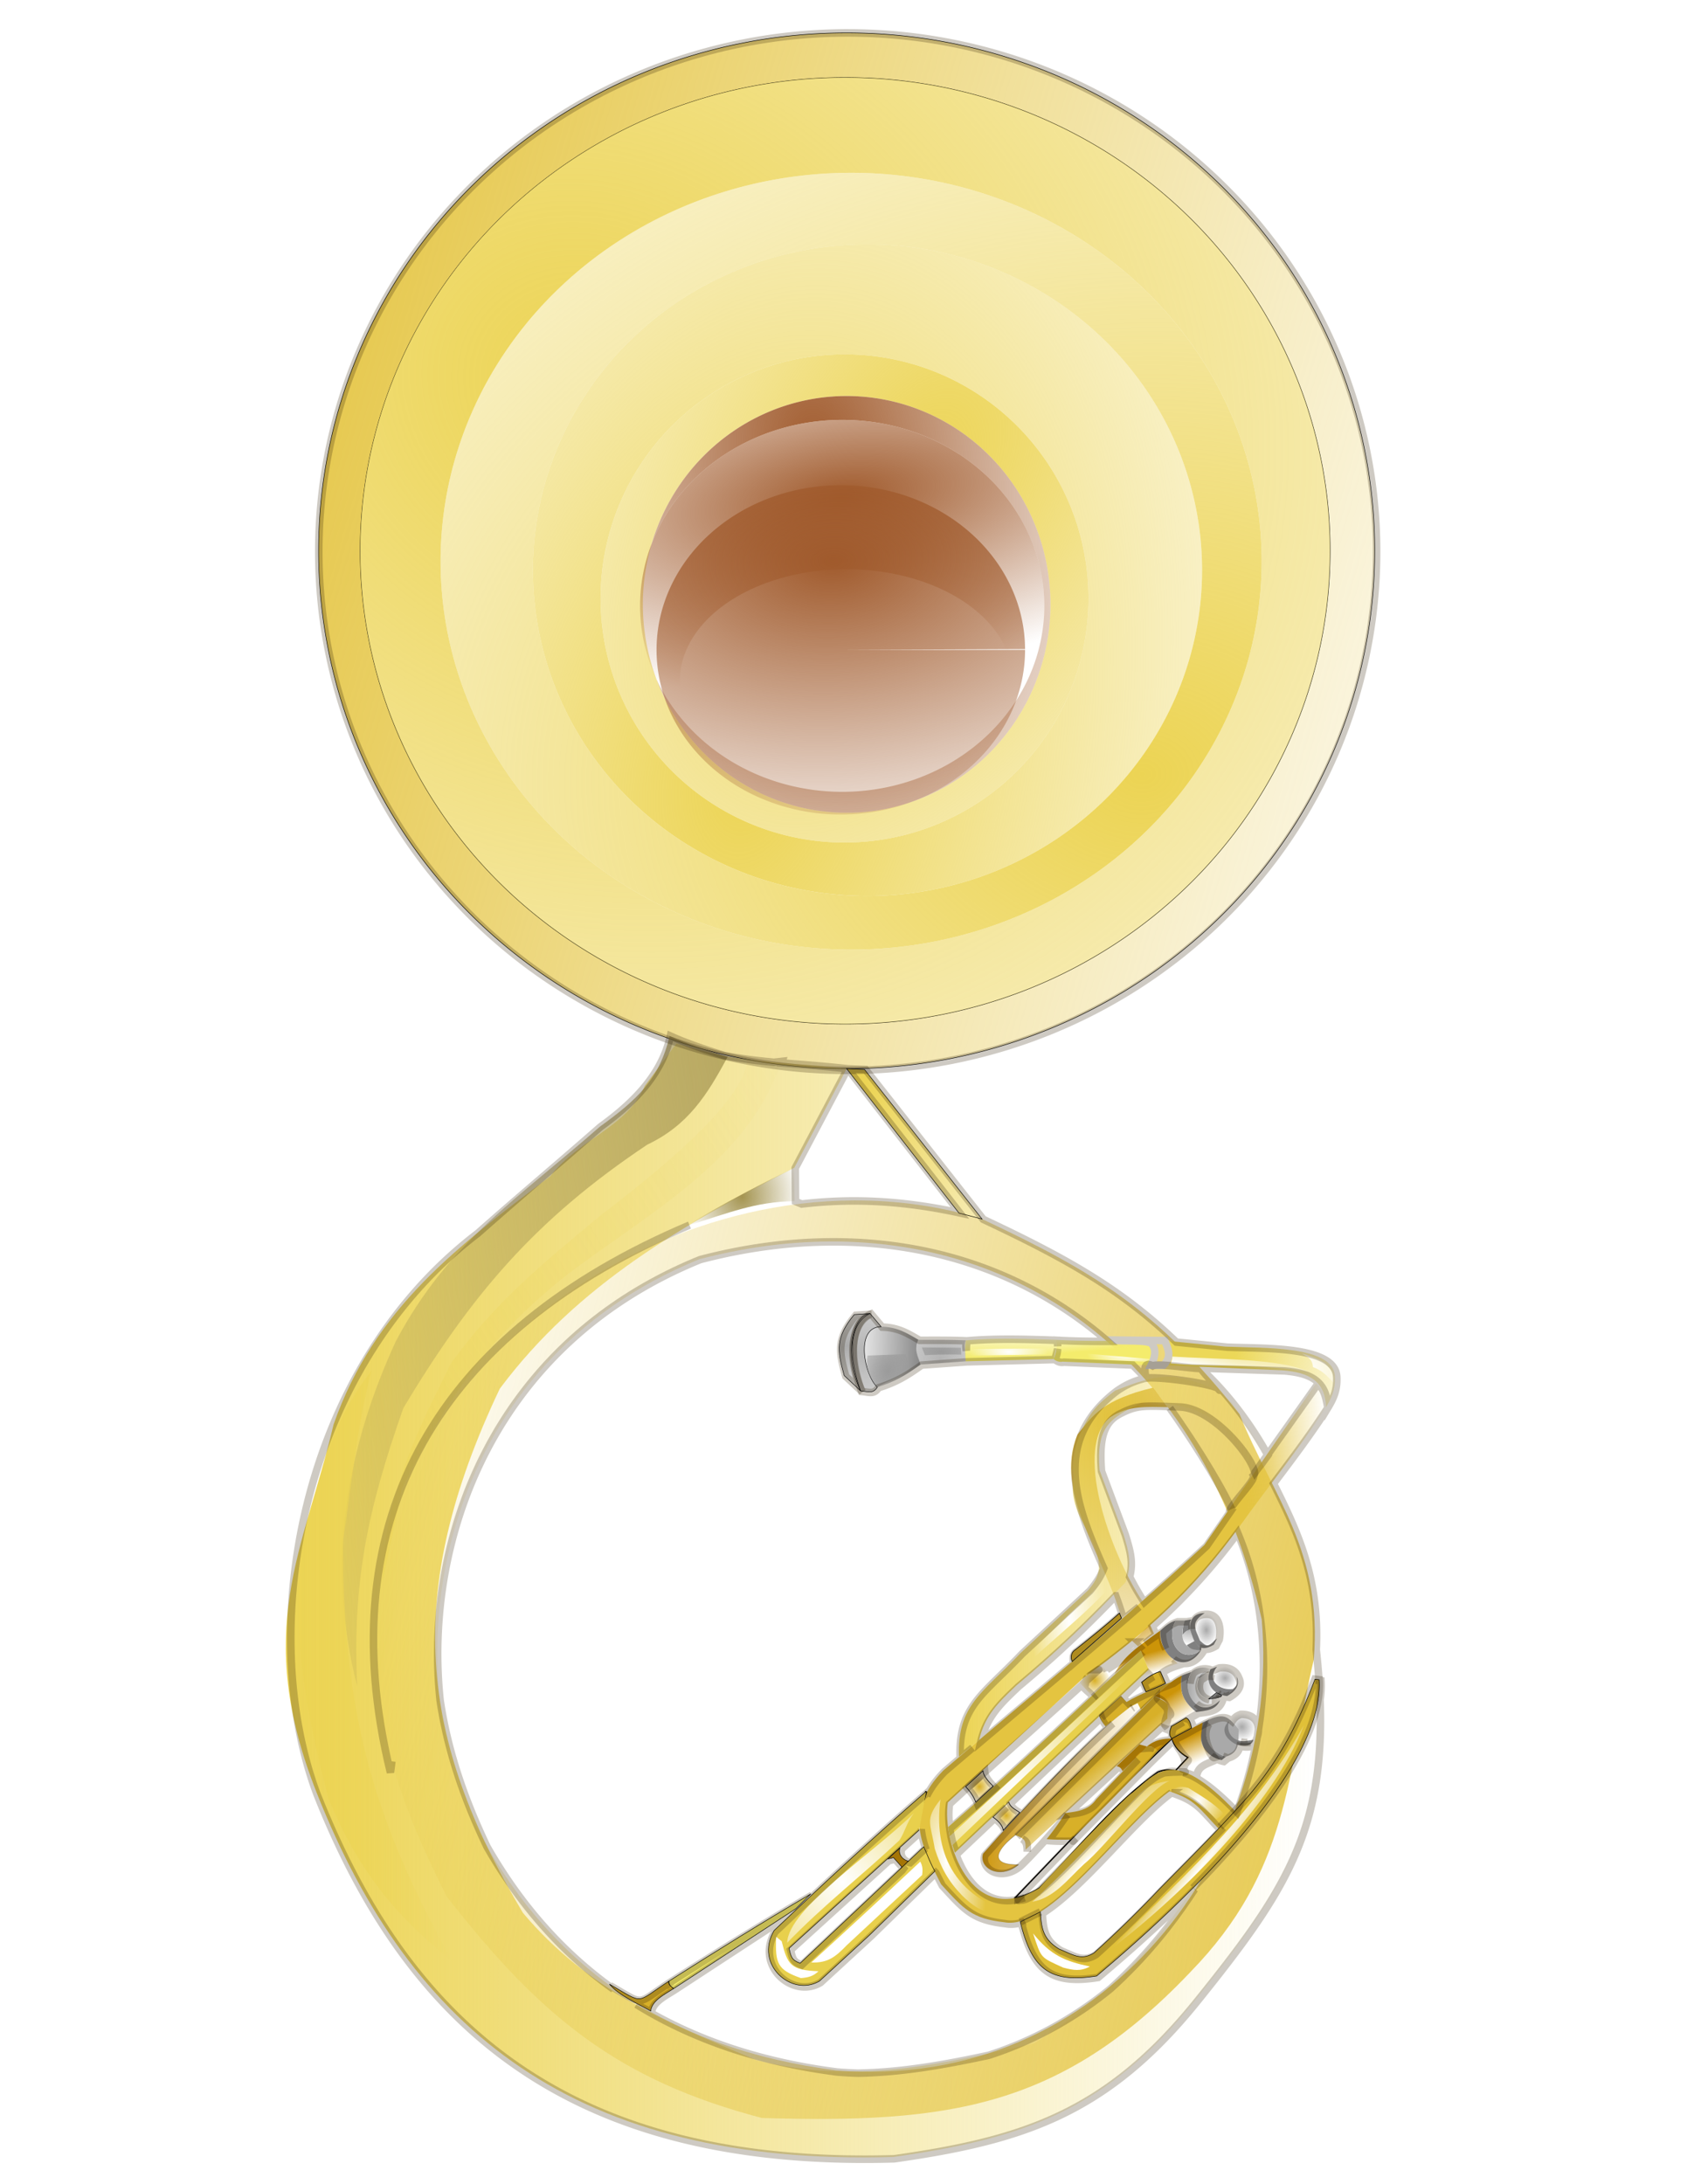 <svg xmlns="http://www.w3.org/2000/svg" xmlns:xlink="http://www.w3.org/1999/xlink" width="816" height="11in" viewBox="0 0 215.9 279.4"><defs><linearGradient id="prefix__H"><stop offset="0"/><stop offset="1" stop-opacity="0"/></linearGradient><linearGradient id="prefix__G"><stop offset="0" stop-color="#e4c440"/><stop offset="1" stop-color="#e4c440" stop-opacity="0"/></linearGradient><linearGradient id="prefix__F"><stop offset="0" stop-color="#a49450"/><stop offset="1" stop-color="#a49450" stop-opacity="0"/></linearGradient><linearGradient id="prefix__E"><stop offset="0" stop-color="#a05a2c"/><stop offset="1" stop-color="#a05a2c" stop-opacity="0"/></linearGradient><linearGradient id="prefix__D"><stop offset="0" stop-color="#a05a2c"/><stop offset="1" stop-color="#a05a2c" stop-opacity="0"/></linearGradient><linearGradient id="prefix__C"><stop offset="0" stop-color="#a05a2c"/><stop offset="1" stop-color="#a05a2c" stop-opacity="0"/></linearGradient><linearGradient id="prefix__B"><stop offset="0" stop-color="#cc9408"/><stop offset="1" stop-color="#cc9408" stop-opacity="0"/></linearGradient><linearGradient id="prefix__A"><stop offset="0" stop-color="#d8b028"/><stop offset="1" stop-color="#d8b028" stop-opacity="0"/></linearGradient><linearGradient id="prefix__z"><stop offset="0"/><stop offset="1" stop-opacity="0"/></linearGradient><linearGradient id="prefix__y"><stop offset="0" stop-color="#a9a9a9"/><stop offset="1" stop-color="#a9a9a9" stop-opacity="0"/></linearGradient><linearGradient id="prefix__x"><stop offset="0" stop-color="#cc9408"/><stop offset="1" stop-color="#cc9408" stop-opacity="0"/></linearGradient><linearGradient id="prefix__w"><stop offset="0" stop-color="#cc9408"/><stop offset="1" stop-color="#cc9408" stop-opacity="0"/></linearGradient><linearGradient id="prefix__v"><stop offset="0" stop-color="#fff"/><stop offset="1" stop-color="#fff" stop-opacity="0"/></linearGradient><linearGradient id="prefix__u"><stop offset="0"/><stop offset="1" stop-opacity="0"/></linearGradient><linearGradient id="prefix__t"><stop offset="0" stop-color="#d8b028"/><stop offset="1" stop-color="#d8b028" stop-opacity="0"/></linearGradient><linearGradient id="prefix__s"><stop offset="0" stop-color="#d8b028"/><stop offset="1" stop-color="#d8b028" stop-opacity="0"/></linearGradient><linearGradient id="prefix__r"><stop offset="0" stop-color="#d8b028"/><stop offset="1" stop-color="#d8b028" stop-opacity="0"/></linearGradient><linearGradient id="prefix__q"><stop offset="0" stop-color="#a9a9a9"/><stop offset="1" stop-color="#a9a9a9" stop-opacity="0"/></linearGradient><linearGradient id="prefix__p"><stop offset="0" stop-color="gray"/><stop offset="1" stop-color="gray" stop-opacity="0"/></linearGradient><linearGradient id="prefix__o"><stop offset="0" stop-color="#a9a9a9"/><stop offset="1" stop-color="#a9a9a9" stop-opacity="0"/></linearGradient><linearGradient id="prefix__n"><stop offset="0" stop-opacity="0"/><stop offset="1" stop-opacity="0"/></linearGradient><linearGradient id="prefix__m"><stop offset="0" stop-color="#a9a9a9"/><stop offset="1" stop-color="#a9a9a9" stop-opacity="0"/></linearGradient><linearGradient id="prefix__l"><stop offset="0" stop-color="#a9a9a9"/><stop offset="1" stop-color="#a9a9a9" stop-opacity="0"/></linearGradient><linearGradient id="prefix__k"><stop offset="0" stop-color="#a9a9a9"/><stop offset="1" stop-color="#a9a9a9" stop-opacity="0"/></linearGradient><linearGradient id="prefix__j"><stop offset="0" stop-color="#ecd858"/><stop offset="1" stop-color="#ecd858" stop-opacity="0"/></linearGradient><linearGradient id="prefix__i"><stop offset="0" stop-color="#fff"/><stop offset="1" stop-color="#fff" stop-opacity="0"/></linearGradient><linearGradient id="prefix__h"><stop offset="0" stop-color="#f4ec6c"/><stop offset="1" stop-color="#f4ec6c" stop-opacity="0"/></linearGradient><linearGradient id="prefix__g"><stop offset="0" stop-color="#9b9b9b"/><stop offset="1" stop-color="#9b9b9b" stop-opacity="0"/></linearGradient><linearGradient id="prefix__f"><stop offset="0" stop-color="#b4b4b4"/><stop offset="1" stop-color="#b4b4b4" stop-opacity="0"/></linearGradient><linearGradient id="prefix__e"><stop offset="0" stop-color="#9b9b9b"/><stop offset="1" stop-color="#9b9b9b" stop-opacity="0"/></linearGradient><linearGradient id="prefix__d"><stop offset="0" stop-color="#b4b4b4"/><stop offset="1" stop-color="#b4b4b4" stop-opacity="0"/></linearGradient><linearGradient id="prefix__c"><stop offset="0" stop-color="#ababab"/><stop offset="1" stop-color="#ababab" stop-opacity="0"/></linearGradient><linearGradient id="prefix__b"><stop offset="0" stop-color="#ecd454"/><stop offset="1" stop-color="#ecd454" stop-opacity="0"/></linearGradient><linearGradient id="prefix__a"><stop offset="0" stop-color="#ecd454"/><stop offset="1" stop-color="#ecd454" stop-opacity="0"/></linearGradient><linearGradient xlink:href="#prefix__a" id="prefix__T" x1="-97.194" y1="255.666" x2="108.354" y2="134.082" gradientUnits="userSpaceOnUse"/><linearGradient xlink:href="#prefix__b" id="prefix__aM" x1="108.322" y1="146.333" x2="140.809" y2="157.258" gradientUnits="userSpaceOnUse"/><linearGradient xlink:href="#prefix__h" id="prefix__an" x1="129.591" y1="173.9" x2="129.724" y2="169.131" gradientUnits="userSpaceOnUse"/><linearGradient xlink:href="#prefix__h" id="prefix__ak" gradientUnits="userSpaceOnUse" x1="142.598" y1="172.579" x2="142.306" y2="169.109"/><linearGradient xlink:href="#prefix__j" id="prefix__aj" x1="158.048" y1="173.631" x2="176.126" y2="176.362" gradientUnits="userSpaceOnUse"/><linearGradient xlink:href="#prefix__n" id="prefix__aF" x1="153.963" y1="214.392" x2="155.713" y2="215.707" gradientUnits="userSpaceOnUse"/><linearGradient xlink:href="#prefix__o" id="prefix__aE" x1="153.193" y1="215.707" x2="155.713" y2="215.707" gradientUnits="userSpaceOnUse"/><linearGradient xlink:href="#prefix__p" id="prefix__aO" x1="153.404" y1="214.137" x2="154.903" y2="214.137" gradientUnits="userSpaceOnUse"/><linearGradient xlink:href="#prefix__q" id="prefix__aC" x1="151.976" y1="215.828" x2="156.362" y2="215.828" gradientUnits="userSpaceOnUse"/><linearGradient xlink:href="#prefix__w" id="prefix__aH" x1="147.788" y1="211.207" x2="148.502" y2="213.815" gradientUnits="userSpaceOnUse"/><linearGradient xlink:href="#prefix__w" id="prefix__aw" gradientUnits="userSpaceOnUse" x1="149.848" y1="216.715" x2="151.786" y2="219.741"/><linearGradient xlink:href="#prefix__w" id="prefix__aK" gradientUnits="userSpaceOnUse" x1="144.654" y1="206.998" x2="147.561" y2="212.293"/><linearGradient xlink:href="#prefix__x" id="prefix__ac" gradientUnits="userSpaceOnUse" x1="151.997" y1="222.267" x2="153.382" y2="225.367"/><linearGradient xlink:href="#prefix__y" id="prefix__aJ" x1="152.29" y1="208.218" x2="151.884" y2="210.45" gradientUnits="userSpaceOnUse"/><linearGradient xlink:href="#prefix__z" id="prefix__aG" x1="141.948" y1="215.763" x2="144.17" y2="217.719" gradientUnits="userSpaceOnUse"/><linearGradient xlink:href="#prefix__A" id="prefix__X" x1="138.542" y1="226.878" x2="142.711" y2="232.071" gradientUnits="userSpaceOnUse"/><linearGradient xlink:href="#prefix__B" id="prefix__Y" x1="125.702" y1="228.656" x2="145.952" y2="229.998" gradientUnits="userSpaceOnUse"/><linearGradient xlink:href="#prefix__a" id="prefix__R" x1="36.544" y1="204.731" x2="168.8" y2="204.731" gradientUnits="userSpaceOnUse"/><linearGradient xlink:href="#prefix__a" id="prefix__V" x1="38.179" y1="213.119" x2="57.901" y2="213.119" gradientUnits="userSpaceOnUse"/><linearGradient xlink:href="#prefix__F" id="prefix__U" x1="122.728" y1="155.177" x2="19.333" y2="172.329" gradientUnits="userSpaceOnUse"/><linearGradient xlink:href="#prefix__G" id="prefix__W" x1="190.723" y1="217.677" x2="42.689" y2="182.224" gradientUnits="userSpaceOnUse"/><linearGradient xlink:href="#prefix__G" id="prefix__I" gradientUnits="userSpaceOnUse" x1="28.097" y1="38.933" x2="209.612" y2="91.24"/><linearGradient xlink:href="#prefix__H" id="prefix__ah" x1="128.472" y1="171.295" x2="108.563" y2="170.788" gradientUnits="userSpaceOnUse"/><linearGradient xlink:href="#prefix__a" id="prefix__aR" x1="141.686" y1="173.034" x2="150.047" y2="173.034" gradientUnits="userSpaceOnUse"/><linearGradient xlink:href="#prefix__G" id="prefix__aq" x1="158.616" y1="180.879" x2="169.705" y2="180.002" gradientUnits="userSpaceOnUse"/><linearGradient xlink:href="#prefix__b" id="prefix__ax" x1="122.715" y1="200.409" x2="162.043" y2="200.409" gradientUnits="userSpaceOnUse"/><radialGradient xlink:href="#prefix__c" id="prefix__af" cx="118.28" cy="171.034" fx="118.28" fy="171.034" r="1.99" gradientTransform="matrix(-13.183 3.99 -1.39 -4.591 1905.567 485.39)" gradientUnits="userSpaceOnUse"/><radialGradient xlink:href="#prefix__d" id="prefix__ag" cx="110.939" cy="173.03" fx="110.939" fy="173.03" r="1.889" gradientTransform="matrix(-11.549 .631 -.467 -8.548 1472.985 1582.122)" gradientUnits="userSpaceOnUse"/><radialGradient xlink:href="#prefix__e" id="prefix__am" cx="113.624" cy="175.335" fx="113.624" fy="175.335" r="2.713" gradientTransform="matrix(2.188 .749 -1.015 2.968 43.03 -430.09)" gradientUnits="userSpaceOnUse"/><radialGradient xlink:href="#prefix__f" id="prefix__ai" cx="120.322" cy="174.856" fx="120.322" fy="174.856" r="3.245" gradientTransform="matrix(4.229 -.326 .352 4.572 -450.08 -586.365)" gradientUnits="userSpaceOnUse"/><radialGradient xlink:href="#prefix__g" id="prefix__ap" cx="120.487" cy="172.86" fx="120.487" fy="172.86" r="2.567" gradientTransform="matrix(-3.005 -.021 .012 -1.782 480.37 483.493)" gradientUnits="userSpaceOnUse"/><radialGradient xlink:href="#prefix__i" id="prefix__ao" cx="129.029" cy="172.951" fx="129.029" fy="172.951" r="5.051" gradientTransform="matrix(1 .012 -.004 .365 .776 108.273)" gradientUnits="userSpaceOnUse"/><radialGradient xlink:href="#prefix__i" id="prefix__al" gradientUnits="userSpaceOnUse" gradientTransform="matrix(1 .012 -.004 .365 .776 108.273)" cx="144.053" cy="173.188" fx="144.053" fy="173.188" r="5.051"/><radialGradient xlink:href="#prefix__i" id="prefix__az" gradientUnits="userSpaceOnUse" gradientTransform="matrix(4.882 .474 -.063 .649 -575.557 -11.481)" cx="151.118" cy="176.02" fx="151.118" fy="176.02" r="5.051"/><radialGradient xlink:href="#prefix__i" id="prefix__ay" gradientUnits="userSpaceOnUse" gradientTransform="matrix(.999 -.053 .066 1.251 -11.666 -39.131)" cx="167.496" cy="178.592" fx="167.496" fy="178.592" r="5.051"/><radialGradient xlink:href="#prefix__k" id="prefix__aI" cx="154.393" cy="208.418" fx="154.393" fy="208.418" r="1.491" gradientTransform="matrix(1 0 0 1.414 0 -86.2)" gradientUnits="userSpaceOnUse"/><radialGradient xlink:href="#prefix__l" id="prefix__aD" cx="156.781" cy="214.627" fx="156.781" fy="214.627" r="1.583" gradientTransform="matrix(1 0 0 .942 0 12.476)" gradientUnits="userSpaceOnUse"/><radialGradient xlink:href="#prefix__m" id="prefix__aa" cx="158.936" cy="220.921" fx="158.936" fy="220.921" r="1.835" gradientTransform="matrix(1 0 0 .982 0 3.963)" gradientUnits="userSpaceOnUse"/><radialGradient xlink:href="#prefix__i" id="prefix__aB" gradientUnits="userSpaceOnUse" gradientTransform="matrix(.998 -.068 .194 2.851 -51.805 -545.149)" cx="137.132" cy="267.196" fx="137.132" fy="267.196" r="5.051"/><radialGradient xlink:href="#prefix__i" id="prefix__ar" gradientUnits="userSpaceOnUse" gradientTransform="matrix(.998 -.068 .194 2.851 -51.805 -545.149)" cx="119.309" cy="277.61" fx="119.309" fy="277.61" r="5.051"/><radialGradient xlink:href="#prefix__r" id="prefix__ad" cx="125.347" cy="228.527" fx="125.347" fy="228.527" r="1.818" gradientTransform="matrix(1 0 0 1.148 0 -33.803)" gradientUnits="userSpaceOnUse"/><radialGradient xlink:href="#prefix__s" id="prefix__ab" cx="128.788" cy="232.321" fx="128.788" fy="232.321" r="1.781" gradientTransform="matrix(1 0 0 1.068 0 -15.88)" gradientUnits="userSpaceOnUse"/><radialGradient xlink:href="#prefix__t" id="prefix__aL" cx="140.098" cy="214.906" fx="140.098" fy="214.906" r="2.052" gradientTransform="matrix(1 0 0 1.04 0 -8.542)" gradientUnits="userSpaceOnUse"/><radialGradient xlink:href="#prefix__s" id="prefix__ae" cx="144.138" cy="205.484" fx="144.138" fy="205.484" r="6.245" gradientTransform="matrix(-4.107 3.864 -4.971 -5.284 1755.534 710.131)" gradientUnits="userSpaceOnUse"/><radialGradient xlink:href="#prefix__i" id="prefix__aA" gradientUnits="userSpaceOnUse" gradientTransform="matrix(2.89 -2.797 2.631 2.719 -965.318 -150.042)" cx="130.198" cy="273.287" fx="130.198" fy="273.287" r="5.051"/><radialGradient xlink:href="#prefix__i" id="prefix__av" gradientUnits="userSpaceOnUse" gradientTransform="matrix(2.89 -2.797 2.631 2.719 -965.318 -150.042)" cx="124.179" cy="271.474" fx="124.179" fy="271.474" r="5.051"/><radialGradient xlink:href="#prefix__u" id="prefix__Z" cx="135.871" cy="228.656" fx="135.871" fy="228.656" r="10.169" gradientTransform="matrix(.991 .132 -.318 2.386 73.814 -334.861)" gradientUnits="userSpaceOnUse"/><radialGradient xlink:href="#prefix__v" id="prefix__at" cx="153.114" cy="230.649" fx="153.114" fy="230.649" r="3.678" gradientTransform="matrix(.862 .507 -.88 1.496 224.224 -192.107)" gradientUnits="userSpaceOnUse"/><radialGradient xlink:href="#prefix__v" id="prefix__au" gradientUnits="userSpaceOnUse" gradientTransform="matrix(.524 .532 -4.14 4.073 1051.114 -810.76)" cx="144.692" cy="238.699" fx="144.692" fy="238.699" r="3.678"/><radialGradient xlink:href="#prefix__v" id="prefix__as" gradientUnits="userSpaceOnUse" gradientTransform="matrix(.587 .461 -6.051 7.701 1494.032 -1659.341)" cx="159.256" cy="237.016" fx="159.256" fy="237.016" r="3.678"/><radialGradient xlink:href="#prefix__a" id="prefix__J" cx="75.567" cy="49.157" fx="75.567" fy="49.157" r="62.062" gradientTransform="matrix(2.904 1.311 -1.15 2.548 -87.33 -174.606)" gradientUnits="userSpaceOnUse"/><radialGradient xlink:href="#prefix__a" id="prefix__K" cx="146.179" cy="100.577" fx="146.179" fy="100.577" r="52.541" gradientTransform="matrix(-.097 -2.655 3.4 -.125 -181.584 499.702)" gradientUnits="userSpaceOnUse"/><radialGradient xlink:href="#prefix__b" id="prefix__M" cx="117.393" cy="61.504" fx="117.393" fy="61.504" r="31.223" gradientTransform="matrix(-1.929 -1.153 1.981 -3.314 221.99 400.637)" gradientUnits="userSpaceOnUse"/><radialGradient xlink:href="#prefix__b" id="prefix__L" cx="95.947" cy="99.359" fx="95.947" fy="99.359" r="42.819" gradientTransform="matrix(1.95 .452 -.724 3.123 -19.245 -254.97)" gradientUnits="userSpaceOnUse"/><radialGradient xlink:href="#prefix__C" id="prefix__O" cx="107.783" cy="62.309" fx="107.783" fy="62.309" r="25.901" gradientTransform="matrix(-2.112 .29 -.125 -.911 343.196 88.996)" gradientUnits="userSpaceOnUse"/><radialGradient xlink:href="#prefix__D" id="prefix__N" cx="104.444" cy="59.565" fx="104.444" fy="59.565" r="25.513" gradientTransform="matrix(-1.7 .217 -.367 -2.875 303.914 207.321)" gradientUnits="userSpaceOnUse"/><radialGradient xlink:href="#prefix__E" id="prefix__Q" cx="107.548" cy="79.309" fx="107.548" fy="79.309" r="23.581" gradientTransform="matrix(2.787 -.156 .124 1.715 -202.97 -47.518)" gradientUnits="userSpaceOnUse"/><radialGradient xlink:href="#prefix__F" id="prefix__aN" cx="94.965" cy="153.044" fx="94.965" fy="153.044" r="6.726" gradientTransform="matrix(1.111 .179 -.199 1.238 19.927 -53.382)" gradientUnits="userSpaceOnUse"/><filter id="prefix__aP" x="-1.669" y="-.701" width="2.722" height="1.873" color-interpolation-filters="sRGB"><feMorphology radius="4.3" in="SourceAlpha" result="result91"/><feComposite operator="out" in="SourceGraphic" in2="result91"/><feGaussianBlur result="result0" stdDeviation="1.2"/><feDiffuseLighting><feDistantLight elevation="66" azimuth="225"/></feDiffuseLighting><feBlend mode="multiply" in2="SourceGraphic"/><feComposite operator="in" in2="SourceAlpha"/></filter><filter id="prefix__aQ" x="-.103" y="-.02" width="1.155" height="1.192" color-interpolation-filters="sRGB"><feMorphology radius="4.3" in="SourceAlpha" result="result91"/><feComposite operator="out" in="SourceGraphic" in2="result91"/><feGaussianBlur result="result0" stdDeviation="1.2"/><feDiffuseLighting><feDistantLight elevation="66" azimuth="225"/></feDiffuseLighting><feBlend mode="multiply" in2="SourceGraphic"/><feComposite operator="in" in2="SourceAlpha"/></filter><filter id="prefix__aS" x="-.103" y="-.02" width="1.155" height="1.192" color-interpolation-filters="sRGB"><feMorphology radius="4.3" in="SourceAlpha" result="result91"/><feComposite operator="out" in="SourceGraphic" in2="result91"/><feGaussianBlur result="result0" stdDeviation="1.2"/><feDiffuseLighting><feDistantLight elevation="66" azimuth="225"/></feDiffuseLighting><feBlend mode="multiply" in2="SourceGraphic"/><feComposite operator="in" in2="SourceAlpha"/></filter><meshgradient id="prefix__S" gradientUnits="userSpaceOnUse" x="36.544" y="133.452"><meshrow><meshpatch><stop path="c 44.085,0 88.171,0 132.256,0" stop-color="#fff"/><stop path="c 0,47.519 0,95.038 0,142.557" stop-color="#d8b028"/><stop path="c -44.085,0 -88.171,0 -132.256,0" stop-color="#fff"/><stop path="c 0,-47.519 0,-95.038 0,-142.557" stop-color="#d8b028"/></meshpatch></meshrow></meshgradient></defs><path style="font-variation-settings:normal" d="M108.326 4.206a67.582 66.25 0 00-67.554 66.25 67.582 66.25 0 0067.582 66.25 67.582 66.25 0 0067.583-66.25 67.582 66.25 0 00-67.583-66.25 67.582 66.25 0 00-.028 0zm-.28 5.711a62.062 60.539 0 01.118 0 62.062 60.539 0 0162.062 60.54 62.062 60.539 0 01-62.062 60.538 62.062 60.539 0 01-62.062-60.539 62.062 60.539 0 0161.944-60.539z" fill="url(#prefix__I)" stroke="#000" stroke-width=".065"/><path style="mix-blend-mode:hard-light" d="M108.046 9.917a62.062 60.539 0 00-61.944 60.54 62.062 60.539 0 0062.062 60.538 62.062 60.539 0 0062.062-60.539 62.062 60.539 0 00-62.062-60.539 62.062 60.539 0 00-.118 0zm.662 12.187a52.54 49.685 0 01.217 0 52.54 49.685 0 0152.541 49.685 52.54 49.685 0 01-52.54 49.685 52.54 49.685 0 01-52.541-49.685 52.54 49.685 0 0152.323-49.685z" fill="url(#prefix__J)" fill-rule="evenodd"/><path d="M108.708 22.104A52.54 49.685 0 0056.385 71.79a52.54 49.685 0 0052.54 49.685 52.54 49.685 0 0052.541-49.685 52.54 49.685 0 00-52.54-49.685 52.54 49.685 0 00-.218 0zm2.296 9.15a42.819 41.676 0 01.016 0 42.819 41.676 0 0142.818 41.677 42.819 41.676 0 01-42.818 41.676A42.819 41.676 0 0168.2 72.931a42.819 41.676 0 0142.803-41.676z" fill="url(#prefix__K)"/><path d="M111.004 31.255A42.819 41.676 0 0068.2 72.93a42.819 41.676 0 0042.819 41.676 42.819 41.676 0 0042.818-41.676 42.819 41.676 0 00-42.818-41.676 42.819 41.676 0 00-.016 0zm-2.924 14.07a31.223 31.223 0 0131.223 31.223 31.223 31.223 0 01-31.223 31.224 31.223 31.223 0 01-31.223-31.224 31.223 31.223 0 0131.223-31.223z" fill="url(#prefix__L)"/><path d="M108.08 45.325a31.223 31.223 0 00-31.223 31.223 31.223 31.223 0 0031.223 31.224 31.223 31.223 0 0031.223-31.224 31.223 31.223 0 00-31.223-31.223zm.168 5.333a26.081 26.652 0 01.106 0 26.081 26.652 0 0126.081 26.652 26.081 26.652 0 01-26.08 26.652A26.081 26.652 0 0182.272 77.31a26.081 26.652 0 0125.975-26.652z" fill="url(#prefix__M)"/><path d="M108.248 50.658a26.081 26.652 0 00-24.84 18.876 25.868 23.79 0 0124.375-15.824 25.868 23.79 0 0125.868 23.79 25.868 23.79 0 01-25.868 23.79 25.868 23.79 0 01-23.759-14.38 26.081 26.652 0 0024.33 17.052 26.081 26.652 0 0026.081-26.652 26.081 26.652 0 00-26.08-26.652 26.081 26.652 0 00-.107 0z" fill="url(#prefix__N)"/><path d="M107.774 53.71a25.868 23.79 0 00-25.86 23.79 25.868 23.79 0 0014.033 21.154 21.304 14.245 0 01-8.93-11.596 21.304 14.245 0 0121.305-14.244 21.304 14.245 0 0121.304 14.244 21.304 14.245 0 01-1.303 4.904 25.868 23.79 0 005.328-14.462 25.868 23.79 0 00-25.868-23.79 25.868 23.79 0 00-.009 0zM97.03 99.137a25.868 23.79 0 00.177.074 21.304 14.245 0 01-.177-.074zm.183.076a25.868 23.79 0 0010.088 2.074 21.304 14.245 0 01-10.088-2.074z" fill="url(#prefix__O)" stroke="url(#prefix__P)" stroke-width=".065"/><path d="M131.186 83.132a23.58 21.064 0 01-23.553 21.064A23.58 21.064 0 0184.024 83.18a23.58 21.064 0 0123.498-21.113 23.58 21.064 0 0123.664 20.965l-23.58.099z" fill="url(#prefix__Q)"/><path style="font-variation-settings:normal" d="M86.576 133.49c8.272 2.62 13.401 2.268 21.778 3.216l-6.7 12.67c-14.029 7.188-27.67 14.839-37.695 28.27-12.456 26.232-10.337 44.734 2.962 67.042 8.37 9.936 18.294 13.986 29.886 18.847 12.64 3.163 23.224.604 35.54-2.153 16.602-10.356 22.91-22.938 30.963-39.849l4.577-13.462v0c3.083 23.476-1.945 31.669-14.808 47.656-11.534 14.335-22.177 17.839-38.771 20.194-40.63 1.168-61.712-16.073-73.773-46.58-8.234-20.825-1.666-30.941 2.154-47.117 5.257-15.007 15.989-22.836 27.732-31.771 3.827-4.898 9.785-6.162 12.116-11.578z" fill="url(#prefix__R)" stroke="url(#prefix__S)" stroke-width=".065"/><path d="M95.598 135.568l2.666.38 1.713-.19c-4.094 12.796-17.353 19.587-27.796 27.606-10.148 8.21-14.945 15.621-20.752 27.034l-2.475 11.995c.172-10.668 4.132-18.736 8.758-27.987 5.578-7.773 11.806-12.82 19.038-18.848 7.98-6.086 18.633-14.857 18.848-19.99z" fill="url(#prefix__T)"/><path style="font-variation-settings:normal" d="M85.698 132.521c2.408 1.087 4.913 1.872 7.425 2.666-2.629 4.902-5.063 8.745-10.28 11.232-14.425 9.62-22.59 19.311-31.223 33.699-4.702 13.34-6.513 22.473-5.902 35.601-4.136-16.09-1.185-30.849 4.95-44.169 6.714-12.649 15.547-18.151 26.082-27.415 4.845-3.496 7.618-6.07 8.948-11.614z" fill="url(#prefix__U)"/><path style="font-variation-settings:normal" d="M47.535 175.358c-5.429 6.943-6.394 13.17-8.75 21.54-1.683 11.718.382 21.935 3.23 33.117 3.732 9.048 8.474 15.042 15.886 20.866-10.766-19.09-14-33.052-14-53.714 1.225-8.084 1.709-14.322 3.634-21.81z" fill="url(#prefix__V)"/><path style="font-variation-settings:normal" d="M109.295 153.556c-18.006.065-35.955 8.47-47.966 21.802-9.316 10.061-13.265 21.714-13.137 35.792.132 11.926 3.789 21.094 8.949 31.414 12.102 15.52 22.027 23.547 40.361 28.367 23.702.708 38.25-1.2 54.83-18.658 12.718-13.033 12.362-25.235 15.803-39.98 1.127-13.958-5.099-20.552-9.52-31.414-10.409-13.203-18.424-18.124-32.936-24.94-5.354-1.641-10.872-2.403-16.384-2.383zm-3.22 5.257c25.977-.193 48.131 16.166 55.396 48.34 2.621 29.684-20.032 60.516-54.45 57.686C86.107 262.156 69.472 252 59.615 230.95c-8.727-21.225-2.984-56.512 29.891-69.871 5.622-1.473 11.178-2.226 16.57-2.266z" fill="url(#prefix__W)"/><path style="font-variation-settings:normal" d="M164.898 228.475c-2.354 5.252-2.876 10.817-6.473 15.993-11.526 17.245-30.677 26.771-49.31 26.082-26.485 2.804-52.644-18.557-58.257-42.646-7.606-36.889 11.613-64.372 43.408-73.108l7.425-1.142c-12.726 3.38-19.288 7.783-29.7 15.04-11.41 10.397-16.598 19.418-19.61 33.699-1.641 14.563 1.602 28.234 8.948 39.6 7.331 11.341 15.802 20.18 32.366 24.369 29.19 4.736 58.655-8.257 67.015-34.27z" fill="url(#prefix__U)"/><path d="M135.242 214.796l-14.437 13.415-.44 1.972 15.558-13.957z" fill="none" stroke="#000" stroke-width=".265"/><path d="M115.17 236.4c-.29.856.454 1.576 1.107 1.668l-1.243 1.243.375-.494-1.056-1.192-.732.17c.515-.466 1.033-.93 1.55-1.395z" fill="#cc9408" stroke="#000" stroke-width=".065"/><path style="font-variation-settings:normal" d="M147.772 216.975l-17.842 17.773c1.283.512 1.366.616 1.294 1.907l18.182-16.82c.177-2.195.222-1.895-1.634-2.86z" fill="url(#prefix__X)"/><path style="font-variation-settings:normal" d="M131.224 236.655l5.107-4.733c-1.476 2.681-4.068 4.84-5.992 6.606-4.218.045-2.365-2.283-.409-3.78 1.078.36 1.285.734 1.294 1.907z" fill="#fff"/><path style="font-variation-settings:normal" d="M129.93 234.748c-1.956 1.497-3.809 3.825.409 3.78-2.424 1.993-5.09.427-4.529-1.396 4.503-5.086 17.015-18.534 19.783-19.272l.408.817c-5.275 5.44-10.691 10.737-16.07 16.071v0" fill="url(#prefix__Y)" stroke="url(#prefix__Z)" stroke-width=".065"/><path d="M133.009 241.517c5.476-5.57 9.697-10.993 15.171-14.838.81-.32 1.431-.327 2.247-.17l1.6-1.703c-1.055-.575-1.752-1.418-2.042-2.417-7.654 7.327-13.354 13.372-20.123 20.429 1.248-.307 2.082-.605 3.147-1.301z" fill="none" stroke="#000" stroke-width=".165"/><path style="font-variation-settings:normal" d="M154.786 219.937c-.709 1.177-.525 1.81-.205 3.065.528 1.165 1.173 1.304 2.316 1.702 1.777-.508 1.585-1.869 1.634-3.473-1.343-1.649-1.833-2.094-3.745-1.294z" fill="#a9a9a9"/><path style="font-variation-settings:normal" d="M136.331 231.922c-.714 1.174-1.527 2.267-2.383 3.337 1.02.09 2.042.068 3.064.068 3.401-3.151 6.805-6.698 10.147-10.214l1.021-1.124c-.45-.53-.745-.55-1.396-.579a615.547 615.547 0 00-6.503 6.776c-1.01 1.438-2.5 1.535-3.95 1.736z" fill="#d8b028"/><path d="M154.786 219.937l-.886.409c-.826 2.478.342 4.362 2.452 4.8l.545-.442c-2.47-.622-3.06-2.952-2.111-4.767z" fill="gray"/><path d="M157.1 220.55c.035 2.322 1.928 2.364 3.304 2.009.858-1.837.2-3.488-1.873-3.439-.83.285-1.038.699-1.43 1.43z" fill="url(#prefix__aa)"/><path style="font-variation-settings:normal" d="M127.07 232.433c.67.475 1.221 1.019 1.328 1.702l2.111-2.28c-.539-.39-1.193-.608-1.43-1.363z" fill="url(#prefix__ab)" stroke="#000" stroke-width=".08"/><path style="font-variation-settings:normal" d="M85.633 253.405c-.011.565.146.663.572.976l15.65-10.231 1.919-1.885c-6.074 3.553-12.19 7.355-18.14 11.14z" fill="#f4ec6c" stroke="#000" stroke-width=".065"/><path style="font-variation-settings:normal" d="M83.277 257.242c.138-1.323 1.745-2.105 2.928-2.86-.4-.326-.791-.652-.572-.977v0c-4.442 2.896-3.058 3.022-7.64.404 1.212 1.447 3.627 2.486 5.284 3.433z" fill="#d8b028" stroke="#000" stroke-width=".065"/><path style="font-variation-settings:normal" d="M150.427 226.509c.928.011 1.648.194 2.43.634.136-1.493 1.286-1.632 2.522-2.237-1.966-1.835-1.776-1.712-1.479-4.56-1.312.688-2.773 1.524-3.915 2.043-1.09.008-2.173.136-3.2 1.021l-.949-.266-2.927 2.785c.463.1.555.25.762.642l2.784-2.784.33-.377c.67-.06.91.167 1.395.579l1.805-1.6c.46 1.192 1.011 1.814 2.043 2.417z" fill="url(#prefix__ac)"/><path style="font-variation-settings:normal" d="M157.27 220.17c-.439 1.69.755 2.647 2.035 2.558l1.099-.17c-.262.888-1.156.755-1.856.675-.7-.08-2.859-1.544-1.279-3.063z" fill="gray"/><path style="font-variation-settings:normal" d="M124.894 230.546l2.213-2.047c-.688-.684-1.25-1.355-1.309-1.975l-2.213 2.023c.484.523.95 1.1 1.309 1.999z" fill="url(#prefix__ad)" stroke="#000" stroke-width=".08"/><path style="font-variation-settings:normal" d="M143.52 206.994l2.693-2.154c-4.312-6.474-8.865-19.842-4.106-23.559 2.326-1.524 4.708-1.311 7.337-1.279l-1.885-2.49c-6.34 1.504-7.729 3.55-9.659 5.99-3.114 7.393 3.448 15.466 5.62 23.492z" fill="url(#prefix__ae)"/><path d="M111.346 168.021l-2.02.135c-2.399 2.916-2.218 4.518-1.278 7.808l2.086 1.952c-2.325-4.954-.807-9.76 1.212-9.895z" fill="url(#prefix__af)" stroke="#000" stroke-width=".065"/><path d="M112.76 169.704l-1.414-1.683v0c-2.978 1.388-2.613 6.052-1.212 9.895v0c1.047.105 1.58.389 2.154-.471-1.67-1.455-2.92-7.702.472-7.741z" fill="url(#prefix__ag)" stroke="#000" stroke-width=".065"/><path style="font-variation-settings:normal" d="M112.288 177.445c-1.67-1.455-2.92-7.702.472-7.741 2.038.038 3.229.778 4.779 1.683-.619 1.367.01 1.995.269 3.163-1.943 1.408-3.359 2.223-5.52 2.895z" fill="url(#prefix__ah)"/><path style="font-variation-settings:normal" d="M117.539 171.387c-.591 1.24-.184 1.941.269 3.163l5.789-.413c.287-.751-.41-1.59 0-2.683-2.019-.088-4.039-.067-6.058-.067z" fill="url(#prefix__ai)"/><path d="M148.9 174.636l15.218.655c3.314.268 5.454 1.25 5.587 4.711.637-1.055 1.213-2.163 1.144-3.836-.03-4.098-9.229-3.694-14-3.904l-7.792-.775c.798 1.28.31 2.697-.156 3.15z" fill="url(#prefix__aj)"/><path style="font-variation-settings:normal" d="M135.14 171.387c3.928.211 7.851.138 11.78.067 1.186.937 1.084 2.165.404 3.197l-11.342-.471c-.634.145-1.144-.337-1.144-.337.4-.85.382-1.558.303-2.456z" fill="url(#prefix__ak)"/><path style="font-variation-settings:normal" d="M137.16 173.002l.135.808 9.356.37.572-.337z" fill="url(#prefix__al)"/><path style="font-variation-settings:normal" d="M111.02 173.406c-.221 1.243-.016 2.47 1.268 4.039 1.36-.872 3.264-1.21 4.015-2.706l-.381-1.523z" fill="url(#prefix__am)"/><path style="font-variation-settings:normal" d="M123.597 174.137l11.24-.294.361-1.436-.057-1.02c-3.896-.134-7.77-.263-11.544.067-.137.904-.087 1.782 0 2.683" fill="url(#prefix__an)"/><path style="font-variation-settings:normal" d="M124.251 173.406l9.825-.145.003-.764-10.1.053z" fill="url(#prefix__ao)"/><path style="font-variation-settings:normal" d="M117.969 172.36l.41 1c1.93-.138 4.842-.083 4.635-.068l-.048-.885z" fill="url(#prefix__ap)"/><path style="font-variation-settings:normal" d="M168.42 176.976l-14.278 20.657c-10.842 10.094-23.615 20.433-33.413 28.843-5.177 5.272-2.822 9.635-.285 14.565 2.885 3.146 3.914 4.39 8.091 4.854 5.89 1.077 14.807-12.131 21.133-16.753 3.363 1.118 3.678 2.072 6.343 4.833l2.13-2.233c-8.03-8.423-10.01-5.028-13.233-2.41-.83.38-12.051 12.185-11.899 12.185-8.734 5.347-12.467-5.949-11.709-10.948 5.78-5.293 11.553-10.595 17.325-15.897 8.144-5.841 14.257-11.435 20.086-19.514 3.627-5.08 7.617-9.903 10.994-15.156-.216-1.159-.435-2.418-1.284-3.026z" fill="url(#prefix__aq)"/><path d="M149.057 171.487c.503 1.103.48 1.972-.156 3.15l-1.577.014c.474-1.58.672-2.407-.404-3.197l2.137.034" fill="none"/><path style="font-variation-settings:normal" d="M120.366 230.183c-2.057 2.591-1.264 3.025-.74 6.293.792 2.454 1.739 4.166 3.5 5.991 2.49 2.472 4.29 2.668 7.37 2.423-8.779-1.966-11.016-8.503-10.13-14.707z" fill="url(#prefix__ar)"/><path d="M130.573 245.842c1.49 6.052 3.77 7.88 9.784 6.924 2.9-2.522 29.307-24.097 28.473-37.896l-.539-.068c-2.389 6.239-4.917 11.007-9.423 15.953-3.385 3.786-7.015 7.344-10.568 10.972a146.986 146.986 0 01-8.28 8.077c-1.665 1.055-2.729.206-4.442-.471-2.094-1.246-2.305-2.683-2.423-4.77z" fill="#e0c038" stroke="#000" stroke-width=".065"/><path style="font-variation-settings:normal" d="M132.213 247.313c1.08 3.275.896 3.019 3.836 4.376 1.378.36 2.234.504 3.433-.135-3.217-.68-5.08-1.48-7.27-4.24z" fill="#fff"/><path style="font-variation-settings:normal" d="M141.232 250.04c9.523-7.073 21.865-19.299 25.646-29.382-6.328 11.569-17.04 20.956-25.646 29.382z" fill="url(#prefix__as)"/><path d="M118.54 229.142l-.81 2.665" fill="none" stroke="#000" stroke-width=".265"/><path style="font-variation-settings:normal" d="M118.54 229.142c-7.066 6.168-12.604 11.3-19.467 17.8-2.58 4.365 2.274 8.574 5.807 6.474l6.473-5.95 8.297-8.107c-.595-1.005-.979-2.124-1.428-3.125l-15.817 14.897c-1.121-.406-1.157-.82-1.428-1.904l16.658-15.135" fill="#e8d04c" stroke="#000" stroke-width=".065"/><path style="font-variation-settings:normal" d="M103.833 251.036c4.687-4.258 9.33-8.563 13.945-12.899.317.61.32 1.066.238 1.714l-9.662 8.995c-1.486 1.55-2.495 2.274-4.521 2.19z" fill="#fff"/><path d="M149.668 229.142c2.67.354 4.065 1.85 5.997 3.57l1-.667c-1.32-1.396-2.959-2.321-4.57-3.332-1.105-.29-1.534-.152-2.427.429z" fill="url(#prefix__at)"/><path style="font-variation-settings:normal" d="M132.105 243.278c2.852-.51 4.61-2.97 6.663-4.855 2.561-2.05 8.332-9.638 10.9-10.614-3.17.415-3.54 1.372-5.712 3.617-3.862 3.925-8.093 8.384-11.851 11.852z" fill="url(#prefix__au)"/><path style="font-variation-settings:normal" d="M116.957 231.942c-5.17 5.11-16.074 12.193-16.216 16.578 4.579-4.75 9.57-8.603 14.375-13.12.784-1.263.926-2.29 1.84-3.458z" fill="url(#prefix__av)"/><path style="font-variation-settings:normal" d="M99.331 247.751c-.148 3.45.197 4.234 3.164 5.284.973-.075 1.579-.237 2.255-.875-3.564-.146-3.955-.795-4.712-3.837z" fill="#fff"/><path style="font-variation-settings:normal" d="M147.772 216.975c1.578.589 1.921.833 1.634 2.86l-1.023.93.951.38 3.76-2.141c-1.79-1.453-2.156-2.639-1.856-4.665-1.333.664-2.375 1.65-3.466 2.636z" fill="url(#prefix__aw)"/><path style="font-variation-settings:normal" d="M122.728 224.715l2.57-2.094c.727-3.198 2.49-4.842 4.808-7.044 5.447-4.547 9.38-8.365 13.945-13.184.87-2.317.412-3.922-.285-6.188l-3.046-8.139c-.417-5.43 1.093-6.574 5.428-8.656 7.931-.039 11.476 2.609 13.99 9.227l1.905-2.57-4.332-6.568c-2.61-2.343-4.105-2.63-7.377-3.38-2.795-.152-5.07.787-7.615 1.762-2.401 1.814-3.263 2.844-4.427 5.425-.767 1.81-1.183 3.818-.863 5.67-.698 3.354 1.239 5.697 2.553 8.57 1.098 2.96.77 4.097-.69 5.846l-8.663 8.044c-4.85 5.147-8.147 6.627-7.9 13.28z" fill="url(#prefix__ax)"/><path style="font-variation-settings:normal" d="M168.04 174.882c1.143.398 1.802 1.116 2.594 1.975.094-1.21-.318-1.635-1.071-2.499-.938-.585-1.926-.935-2.975-1.237.894.545 1.361.767 1.452 1.761z" fill="url(#prefix__ay)"/><path style="font-variation-settings:normal" d="M149.834 174.406c5.855.547 11.836.023 17.635 1.07-3.645-1.741-12.152-1.602-17.444-1.95.018.335-.115.575-.19.88z" fill="url(#prefix__az)"/><path style="font-variation-settings:normal" d="M121.348 233.71c.096 1.147.496 2.203.857 3.285l24.797-23.417-1-2.428c-8.605 7.834-16.396 15.425-24.654 22.56z" fill="#e8d04c"/><path style="font-variation-settings:normal" d="M121.538 234.9l.334 1.143 23.702-22.56-.618-.239z" fill="url(#prefix__aA)"/><path style="font-variation-settings:normal" d="M139.101 204.392c-3.342 3.065-6.55 6.265-9.757 9.471-.813.669-.938 1.405-1.19 2.38 5.035-5.621 10.394-9.069 14.803-14.279.518-1.238.138-2.346-.096-3.617-.277 2.728-1.904 4.094-3.76 6.045z" fill="url(#prefix__aB)"/><path style="font-variation-settings:normal" d="M153.095 219.004c-1.79-1.453-2.157-2.639-1.857-4.665.394-.178.809-.304 1.214-.452-1.437 2.498.973 6.294 3.689 3.594-.54 1.322-1.795 1.327-3.046 1.523z" fill="gray"/><path style="font-variation-settings:normal" d="M156.14 217.48l.167-.475c-3.645 1.492-4.101-2.92-1.404-3.475-1.015-.48-2.02-.089-2.45.357-1.564 3.12 1.321 5.937 3.688 3.594z" fill="url(#prefix__aC)"/><path style="font-variation-settings:normal" d="M155.76 213.197c-1.488 1.856.478 3.108 2.023 2.856.692-.506.569-.797.476-1.595-.448-1.158-1.49-1.38-2.499-1.261z" fill="url(#prefix__aD)"/><path style="font-variation-settings:normal" d="M157.045 216.957c-1.942-.195-2.87-1.712-2.142-3.427l.857-.333c-1.488 1.856.478 3.108 2.023 2.856.692-.506.569-.797.476-1.595.574 1.197-.378 2.037-1.214 2.499z" fill="gray"/><path style="font-variation-settings:normal" d="M153.404 214.744c.438-.245.803-.6 1.309-.643-.252 1.081.324 1.805.952 2.428l-.976.785c-1.426-.285-1.703-1.603-1.285-2.57z" fill="url(#prefix__aE)" stroke="url(#prefix__aF)" stroke-width=".065"/><path style="font-variation-settings:normal" d="M149.906 220.836l1.88-1.095c.39.125.577.679.714 1.31l-2.515 1.338v0c-.508-.436-.249-1.056-.08-1.553z" fill="#d8b028" stroke="#000" stroke-width=".08"/><path style="font-variation-settings:normal" d="M140.696 219.48c.17.517.464.928.785 1.356 1.064-.84 2.126-1.681 3.19-2.523l.922-.453.408.817c1.382-1.364 2.448-2.38 3.928-3.529-2.155.866-3.93 1.488-5.759 2.57l-.714-.737z" fill="#d8b028" stroke="url(#prefix__aG)" stroke-width=".08"/><path style="font-variation-settings:normal" d="M146.645 216.41a24.331 24.331 0 002.523-1.071l-.666-1.523c-.955.26-1.648.782-2.404 1.38z" fill="#d8b028" stroke="#000" stroke-width=".08"/><path style="font-variation-settings:normal" d="M145.693 214.863l.405.333c.725-.682 1.49-1.062 2.404-1.38.67-.535 1.438-.758 2.237-1.024-1.507-1.232-2.417-2.514-2.237-4.212-2.974 2.105-4.798 3.377-5.879 5.569l3.38-2.999 1 2.428z" fill="url(#prefix__aH)"/><path style="font-variation-settings:normal" d="M148.502 208.58c-.113 3.408 3.181 5.733 5.211 2.523-2.729 1.935-4.641-1.366-3.236-3.808-.82.25-1.363.725-1.975 1.285z" fill="gray"/><path style="font-variation-settings:normal" d="M153.57 209.865c1.101 1.041 1.184.679 2.19-.285.264-1.415.022-3.237-1.594-3.237-1.889 1.245-1.194 1.988-.595 3.522z" fill="url(#prefix__aI)"/><path style="font-variation-settings:normal" d="M153.713 211.103c-2.729 1.935-4.641-1.366-3.236-3.808h1.142c-.7 2.36-.27 3.648 2.094 3.808z" fill="#a9a9a9"/><path style="font-variation-settings:normal" d="M154.166 206.343c-1.889 1.245-1.194 1.988-.595 3.522 1.1 1.041 1.111.631 2.189-.285l-.426.813c-2.165 1.3-2.594-.654-3.03-1.918 0 0-.322-2.132 1.862-2.132z" fill="gray"/><path style="font-variation-settings:normal" d="M151.62 207.295c-.23.625-.245 1.165-.284 1.82.406-.421.396-.47.969-.64-.013-.496-.121-.921.17-1.323l-.856.143M151.884 210.45l.996-.537c.226.323.37.709.87.821l-.037.369c-.9-.051-1.298-.068-1.83-.653z" fill="gray"/><path style="font-variation-settings:normal" d="M151.336 209.115c-.016.616.179.885.548 1.335l.996-.537a34.348 34.348 0 01-.575-1.438c-.451.101-.67.316-.969.64z" fill="url(#prefix__aJ)"/><path style="font-variation-settings:normal" d="M144.86 209.865l.786.738c.713-.56 1.29-1.121 2.046-1.618l-.5-1.119c-.844.589-1.484 1.564-2.332 2z" fill="url(#prefix__aK)"/><path style="font-variation-settings:normal" d="M137.221 212.53c2.105-1.84 4.203-3.687 6.3-5.536l-.255-.651c-1.803 1.638-3.714 3.145-5.616 4.664-.554.32-.698.986-.429 1.524z" fill="#d8b028" stroke="#000" stroke-width=".08"/><path style="font-variation-settings:normal" d="M141.172 212.84c.168.687.546 1.228.928 1.809-.725.848-1.556 1.584-2.38 2.332-.49-.64-1.057-1.209-1.618-1.785.897-.93 2.025-1.604 3.07-2.356z" fill="url(#prefix__aL)"/><path d="M141.41 213.411c.083.54.346.842.69 1.238l.523-.5c.773-1.543 1.776-2.42 3.023-3.546-1.41 1.027-2.771 1.863-4.236 2.808z" fill="none"/><path style="font-variation-settings:normal" d="M108.354 136.706l14.374 18.471 2.951.762-15.04-19.134-2.285-.1z" fill="url(#prefix__aM)" stroke="#000" stroke-width=".065"/><path style="font-variation-settings:normal" d="M88.239 156.713c4.865-1.499 8.464-3.017 13.452-3.059l-.038-4.278c-4.578 2.168-13.129 6.792-13.414 7.337z" fill="url(#prefix__aN)"/><path style="font-variation-settings:normal" d="M154.903 213.53c-.735.105-1.476.775-1.499 1.214.42-.264.873-.607 1.309-.643z" fill="url(#prefix__aO)"/><path style="font-variation-settings:normal" d="M154.69 217.314a4.476 4.476 0 001.617-.31v0l.023-.182-.665-.293z" fill="gray" stroke="#000" stroke-width=".065"/><path style="font-variation-settings:normal" d="M569.183 509.937c-1.087.368-2.15.667-3.188.893a56.013 56.013 0 003.188-.893zM568.087 481.601c2.417 1.217 2.6 2.287 2.387 6.115-.024-3.31-.468-4.938-2.387-6.115zM519.312 476.962c.331 3.299 1.161 6.576 2.32 9.864-.1-.231-.197-.474-.299-.702l-7.361 6.932c-2.464-.351-5.273-3.072-4.174-6.305-1.953 1.758-3.908 3.514-5.855 5.278l2.767-.645 3.988 4.504-.67.883-48.478 45.658c-4.236-1.533-4.372-3.096-5.397-7.195l62.963-57.205zM640.183 459.32c12.604 4.19 13.905 7.792 23.744 18.025-9.49 9.988-19.275 19.7-28.914 29.541a555.552 555.552 0 01-31.293 30.527c-6.297 3.987-10.315.779-16.79-1.78-7.914-4.71-8.715-10.14-9.16-18.028l-.232.115c20.266-12.606 44.329-45.015 62.645-58.4zM549.966 449.425l-8.363 7.647c1.83 1.976 3.59 4.156 4.945 7.554l8.365-7.734c-2.599-2.583-4.726-5.121-4.947-7.467z" transform="matrix(.265 0 0 .265 -19.714 107.613)" fill="none" stroke="#cecac3" stroke-width="3.647" filter="url(#prefix__aP)"/><path style="font-variation-settings:normal" d="M639.817 448.992l.098.006c-6.93.679-11.769 6.203-17.722 11.04-1.487.683-36.616 36.998-46.996 47.737 1.284-1.378-10.565 5.124-8.71 3.17 10.12 4.005 56.36-55.154 68.073-60.934 5.355-1.013 13.736-.701 12.027-.765zM658.206 426.108c-4.868 3.945 1.083 16.761 2.563 16.255 0 0-7.053-9.56-2.563-16.255zM673.622 434.757c1.027.257 2.128.33 3.237.283l-.252.04a8.552 8.552 0 01-2.985-.323zM621.624 418.232c-.195.121-.378.227-.582.361l.252-.199zM632.784 413.566l-67.2 66.945c2.855-2.905 57.903-57.816 60.74-60.74 2.307-2.28 4.38-4.283 6.46-6.205z" transform="matrix(.265 0 0 .265 -19.714 107.613)" fill="none" stroke="#cecac3" stroke-width="3.647" filter="url(#prefix__aP)"/><path style="font-variation-settings:normal" d="M638.59 422.015c4.863.157-7.537-9.528-4.89-8.34 6.861 3.079 4.495 12.44 3.428 13.153-.885-.938 2.244-9.563 1.463-4.813zM662.583 411.374c.29.201.595.39.918.563l-.652-.29c-.09-.088-.177-.182-.266-.273zM599.44 403.91c-1.039.846-.604 3.769-1.536 4.735 2.095 2.152 2.772 2.243 4.61 4.626-23.493 21.848-45.934 43.068-69.366 63.318.128 1.524.402 3.005.757 4.463l-.039.035.524 1.791.004.018.732 2.508.045-.043c.398 1.212.809 2.423 1.215 3.64l24.053-22.715-5.664 5.473c2.53 1.795 4.613 3.853 5.017 6.436l7.979-8.623c-2.03-1.466-4.49-2.29-5.393-5.118l43.95-41.501c.652 1.882 1.732 3.401 2.913 4.976.862-.68 1.723-1.364 2.584-2.045-18.444 16.149-48.872 49.018-61.812 63.635-2.124 6.893 7.954 12.809 17.115 5.275 5.392-4.946 17.229-18.182 22.649-24.964-1.282 1.738-7.654 10.918-9.008 12.61 3.853.338 7.718.259 11.582.259.5-.464 1-.943 1.5-1.41-9.327 9.651-18.6 19.375-28.471 29.665-24.528 4.717-34.908-29.784-32.412-46.238 21.848-20.005 50.215-44.83 72.033-64.867.337-.241-5.895 4.302-5.56 4.06zM656.417 403.572c-.697.435-1.378.919-2.113 1.33-1.51 3.49-.613 8.178 4.16 9.535-4.942-1-6.233-6.53-3.88-10.426-.153.311-.266.615-.28.89.686-.43 1.397-.905 2.113-1.33zM659.39 402.056c-.25.963-.37 1.9-.348 2.795a8.161 8.161 0 01.21-2.377z" transform="matrix(.265 0 0 .265 -19.714 107.613)" fill="none" stroke="#cecac3" stroke-width="3.647" filter="url(#prefix__aP)"/><path style="font-variation-settings:normal" d="M626.331 391.322c-5.647 5.14-18.33 16.868-23.816 21.949.652-.684 8.447-8.007 9.064-8.729l1.979-1.888zM622.081 386.527l2.87 2.695c-.138.115-.278.227-.415.342-5.17 3.735-10.181 6.832-15.564 10.303.032.207.075.398.12.588a13.354 13.354 0 01-1.02-2.749c-1.01.727-2.04 1.434-3.07 2.143a413.108 413.108 0 0017.08-13.322z" transform="matrix(.265 0 0 .265 -19.714 107.613)" fill="none" stroke="#cecac3" stroke-width="3.647" filter="url(#prefix__aP)"/><path style="font-variation-settings:normal" d="M646.605 385.22c.255 1.314.923 2.2 1.953 3.455.27.298.531.55.789.776-1.525-.99-2.396-2.41-2.742-4.23zM626.556 382.775c-1.287 1.291-2.58 2.512-4.01 3.367 1.35-1.117 2.689-2.24 4.01-3.367zM648.952 381.61c-.61.283-1.1.664-1.586 1.124.495-.497.913-.856 1.586-1.123zM646.88 379.415c-.226 1.357-.302 2.703-.39 4.211-.014.502.016.934.076 1.334-.25-1.564-.141-3.402.314-5.545z" transform="matrix(.265 0 0 .265 -19.714 107.613)" fill="none" filter="url(#prefix__aP)"/><path style="font-variation-settings:normal" d="M613.198 364.24c1.44 3.79 2.727 7.583 3.752 11.373l7.514-6.01c-10.33 9.045-20.767 17.966-31.125 26.76a7448.56 7448.56 0 0023.611-20.75l-.963-2.461c-6.816 6.191-14.037 11.887-21.228 17.629-2.09 1.203-2.635 3.721-1.621 5.754-15.51 13.166-30.807 25.982-45.024 37.996 2.767-11.99 9.408-18.192 18.133-26.48 18.265-15.245 32.031-28.337 46.951-43.811zM672.124 333.91c18.46 44.38 14.725 93.949-.387 134.75-11.315-11.785-19.426-17.304-25.787-19.07 2.217.318 4.196 1 6.285 2.175.516-5.64 4.86-6.168 9.534-8.455-.384-.358-.659-.626-1-.947a14.205 14.205 0 004.675 1.857l2.06-1.672c-.901-.227-1.714-.531-2.483-.87.764.278 1.56.55 2.482.87 3.676-1.05 5.118-3.07 5.705-5.674.196.056.378.095.537.114 2.648.304 6.025.805 7.014-2.547 3.245-6.945.76-13.183-7.078-12.998-2.252.771-3.29 1.803-4.244 3.34-2.617-2.182-5.047-2.287-9.912-.25l-3.346 1.543c-4.96 2.6-10.48 5.761-14.799 7.72 1.338 3.463 4.852 7.746 6.783 9.61.66.637-4.033 3.905-2.473 4.493 3.412-4.965-3.212-10.328-4.31-14.103a1475.386 1475.386 0 00-11.242 10.885c.187-.197-84.945 86.004.562-.59l3.86-4.246 6.82-6.049c-4.122.03-8.21.516-12.096 3.862 1.072-.097 1.847.01 2.53.273-.703-.18-1.495-.228-2.53-.273l-3.584-1.004-11.062 10.523c1.75.381 2.097.946 2.877 2.428l6.486-6.486c-6.469 6.68-12.923 13.376-19.297 20.148-3.812 5.424-9.422 5.8-14.892 6.559l45.562-42.147 3.549 1.418 6.896-3.928-4.738 2.76c-.64 1.879-1.62 4.221.299 5.867l9.506-5.058c-.514-2.367-1.218-4.442-2.67-4.934l4.918-2.8c4.73-.742 9.47-.759 11.514-5.758-4.887 4.859-9.508 4.149-12.426 1.056 3.112 2.931 8.007 3.32 12.426-1.056l.628-1.8c-2.17.89-4.04 1.222-5.613 1.147 1.937-.054 3.777-.458 5.613-1.146l.084-.69-.503-.222c.968.356 2.033.614 3.209.732 3.157-1.746 6.758-4.921 4.586-9.443-1.694-4.376-5.63-5.218-9.444-4.768l-3.238 1.26c-3.837-1.818-7.633-.335-9.264 1.35-.854 1.703-1.348 3.38-1.556 4.98.16-1.706.653-3.41 1.556-4.98-1.532.56-3.101 1.035-4.588 1.708-1.787.89-3.432 1.937-5 3.079-8.123 3.26-14.817 5.61-21.713 9.693l-2.699-2.79-10.379 9.597 23.782-22.457-4.948 4.857 1.53 1.258a21.197 21.197 0 014.761-3.375c-1.653.958-3.172 2.118-4.761 3.375l2.068 4.588c3.255-1.193 6.439-2.5 9.535-4.047l-2.52-5.758c2.534-2.02 5.439-2.862 8.456-3.867a39.922 39.922 0 01-3.01-2.707c4.19 3.345 9.966 3.1 14.252-3.678l.127-1.244c1.483.434 3.41.115 5.998-1.438l1.611-3.076c1-5.346.083-12.232-6.027-12.232-6.516 0-7.118 4.97-7.086 7.086-.097-1.466-.205-2.781.701-4.028l-3.238.54h-4.319c-3.097.945-5.148 2.739-7.464 4.857-.102 3.063.53 5.89 1.648 8.264-1.35-2.498-1.972-5.201-1.648-8.264a91.598 91.598 0 00-8.276 5.582c1.673-1.409 3.292-2.788 5.217-4.053l-1.838-4.113c15.056-13.323 28.371-27.696 41.246-45.113zM668.198 324.165l-11.107 16.067c-9.689 9.02-19.79 18.092-30.05 27.107-2.385-3.59-4.784-7.742-7.09-12.248 1.85-7.16.235-12.748-2.075-20.256l-11.514-30.761c-1.082-14.104.309-23.213 8.72-27.582 8.41-4.37 11.454-4.147 29.265-3.396 17.81.751 39.393 30.026 35.411 33.137 1.123 2.431-12.624 15.43-11.56 17.932zM490.765 265.71c-8.788-18.722-3.052-36.89 4.58-37.398l-7.633.51c-9.069 11.02-8.386 17.076-4.834 29.51z" transform="matrix(.265 0 0 .265 -19.714 107.613)" fill="none" stroke="#cecac3" stroke-width="3.647" filter="url(#prefix__aP)"/><path style="font-variation-settings:normal" d="M88.239 156.713c-31.997 13.542-46.247 37.404-38.27 70.03l.18-1.432v0" fill="none" stroke="#cecac3" stroke-width=".965" filter="url(#prefix__aQ)"/><path style="font-variation-settings:normal" d="M152.682 241.498c7.873-7.97 16.627-18.709 16.148-26.628l-.539-.068c-2.389 6.239-4.917 11.007-9.423 15.953-.89.995-1.796 1.974-2.713 2.943m-23 10.865l-2.582 1.279" fill="none" stroke="#cecac3" stroke-width=".965" filter="url(#prefix__aP)"/><path style="font-variation-settings:normal" d="M639.337 273.597c8.596 11.947 23.155 34.288 29.838 48.76" transform="matrix(.265 0 0 .265 -19.714 107.613)" fill="none" stroke="#cecac3" stroke-width="3.647" filter="url(#prefix__aP)"/><path style="font-variation-settings:normal" d="M142.836 171.422c.188.196 4.116-.095 4.573.482.651.82.347 1.851-.085 2.747l1.577-.015c1.124-1.11.574-2.084.156-3.148z" fill="url(#prefix__aR)" stroke="#cecac3" stroke-width=".965"/><path style="font-variation-settings:normal" d="M320.888 9.94A255.43 250.393 0 0065.565 260.331a255.43 250.393 0 00255.43 250.392 255.43 250.393 0 00255.43-250.392A255.43 250.393 0 00320.995 9.939a255.43 250.393 0 00-.107 0z" transform="matrix(.265 0 0 .265 23.424 1.577)" fill="none" stroke="#cecac3" stroke-width="3.647" filter="url(#prefix__aQ)"/><path style="font-variation-settings:normal" d="M464.803 175.914c-4.92 1.282-8.707 2.679-13.927 6.283-32.329 24.631-18.96 56.549-6.194 85.51-1.488 4.008-3.87 7.455-6.757 10.911l-32.74 30.4c-18.33 19.454-30.793 25.048-29.862 50.19l5.98-4.873c-4.639 3.93-9.179 7.789-13.537 11.53-3.938 4.01-6.706 7.879-8.564 11.656l.29-1.582c-26.707 23.314-47.635 42.712-73.575 67.279-9.753 16.495 8.597 32.403 21.947 24.465l24.465-22.486 31.203-30.487a546.17 546.17 0 003.156 6.201c10.905 11.892 14.794 16.596 30.58 18.35 2.923.534 6.046.131 9.315-1l-1.611.797c5.63 22.873 14.249 29.784 36.98 26.168 4.6-4.001 24.858-20.709 46.58-42.584-11.357 17.35-24.263 33.215-40.498 47.906-17.181 14.054-36.947 25.152-58.906 32.232-21.51 4.615-42.068 8.265-63.233 8.631-3.285-.109-6.593-.28-9.937-.554-35.983-4.615-68.614-15.085-97.002-32.625 2.557 1.377 5.082 2.668 7.26 3.912.52-5 6.592-7.955 11.066-10.81l59.15-38.67 7.25-7.124c-22.953 13.43-46.07 27.8-68.562 42.104-.02.97.1 1.57.38 2.054-.576-.685-.842-1.37-.38-2.054-16.788 10.945-11.559 11.42-28.875 1.525.486.58 1.034 1.14 1.613 1.688-23.901-17.058-44.444-39.69-61.031-68.707-11.497-23.993-19.167-47.234-22.678-70.838-8.125-77.196 25.359-171.88 125.61-212.617 21.247-5.567 42.246-8.413 62.623-8.565 50.438-.375 97.061 15.766 134.203 48.035-8.116.03-16.231-.075-24.35-.513.09 1.019.152 1.969.164 2.892l-.164-2.892c-14.725-.507-29.365-.994-43.63.253-.243 1.602-.32 3.182-.311 4.758-.243-1.448-.342-3.013.31-4.758-7.628-.332-15.263-.253-22.896-.253-5.858-3.418-10.359-6.215-18.063-6.36l-5.341-6.361c-11.256 5.246-9.876 22.876-4.58 37.398 3.956.397 5.972 1.471 8.14-1.78 8.168-2.538 13.517-5.62 20.861-10.94l21.88-1.56 42.486-1.112 1.28-5.1c-.092 1.677-.434 3.304-1.28 5.1 0 0 1.93 1.82 4.324 1.273l33.252 1.381c.488.5 5.14 5.28 6.136 6.323.974 1.02-2.83-9.158 3.48-5.923 2.662-1.515 23.79 2.015 22.954 1.105l40.52 1.311c12.524 1.014 20.613 4.726 21.115 17.809 2.407-3.989 4.586-8.178 4.324-14.502-.112-15.485-34.88-13.962-52.916-14.756l-24.584-2.443c-26.704-25.711-53.535-40.608-93.22-59.248L329.63 26.95l-8.635-.375 54.146 69.579c-26.771-5.827-51.33-7.228-76.364-4.298l-2.966-1.224v0l-.016-1.804-.126-14.366 25.326-47.887c-11.955-1.352-22.157-2.005-31.912-2.826.083-.252.17-.502.252-.756l-3.91.434c-7.926-.72-15.674-1.636-23.932-3.209-8.844-2.795-17.647-5.629-26.125-9.457h0c-4.317 19.674-19.406 33.457-33.82 43.893-21.746 19.12-35.487 30.389-59.22 51.363-87.131 66.496-106.891 192.655-77.66 270.678 45.587 115.3 125.268 180.46 278.829 176.046 62.718-8.9 102.945-22.142 146.537-76.32 41.62-51.727 61.514-81.899 59.076-145.168.461-3.168.636-6.262.455-9.256l-.96-.119c-.33-4.773-.775-9.736-1.335-14.896 1.617-34.147-8.737-56.462-20.62-80.178 9.045-11.984 18.102-23.957 26.222-36.588-.815-4.382-1.645-9.14-4.854-11.437l-30.345 42.691c-.072-.145 3.863-4.88 3.79-5.025l2.45-3.307c-7.508-13.599-17.04-26.586-27.503-37.128-11.97-12.062 4.86 6.542 4.09 5.693 1.216-2.441-28.288-6.79-35.697-5.79z" transform="matrix(.265 0 0 .265 23.424 129.674)" fill="none" stroke="#cecac3" stroke-width="3.647" filter="url(#prefix__aS)"/></svg>